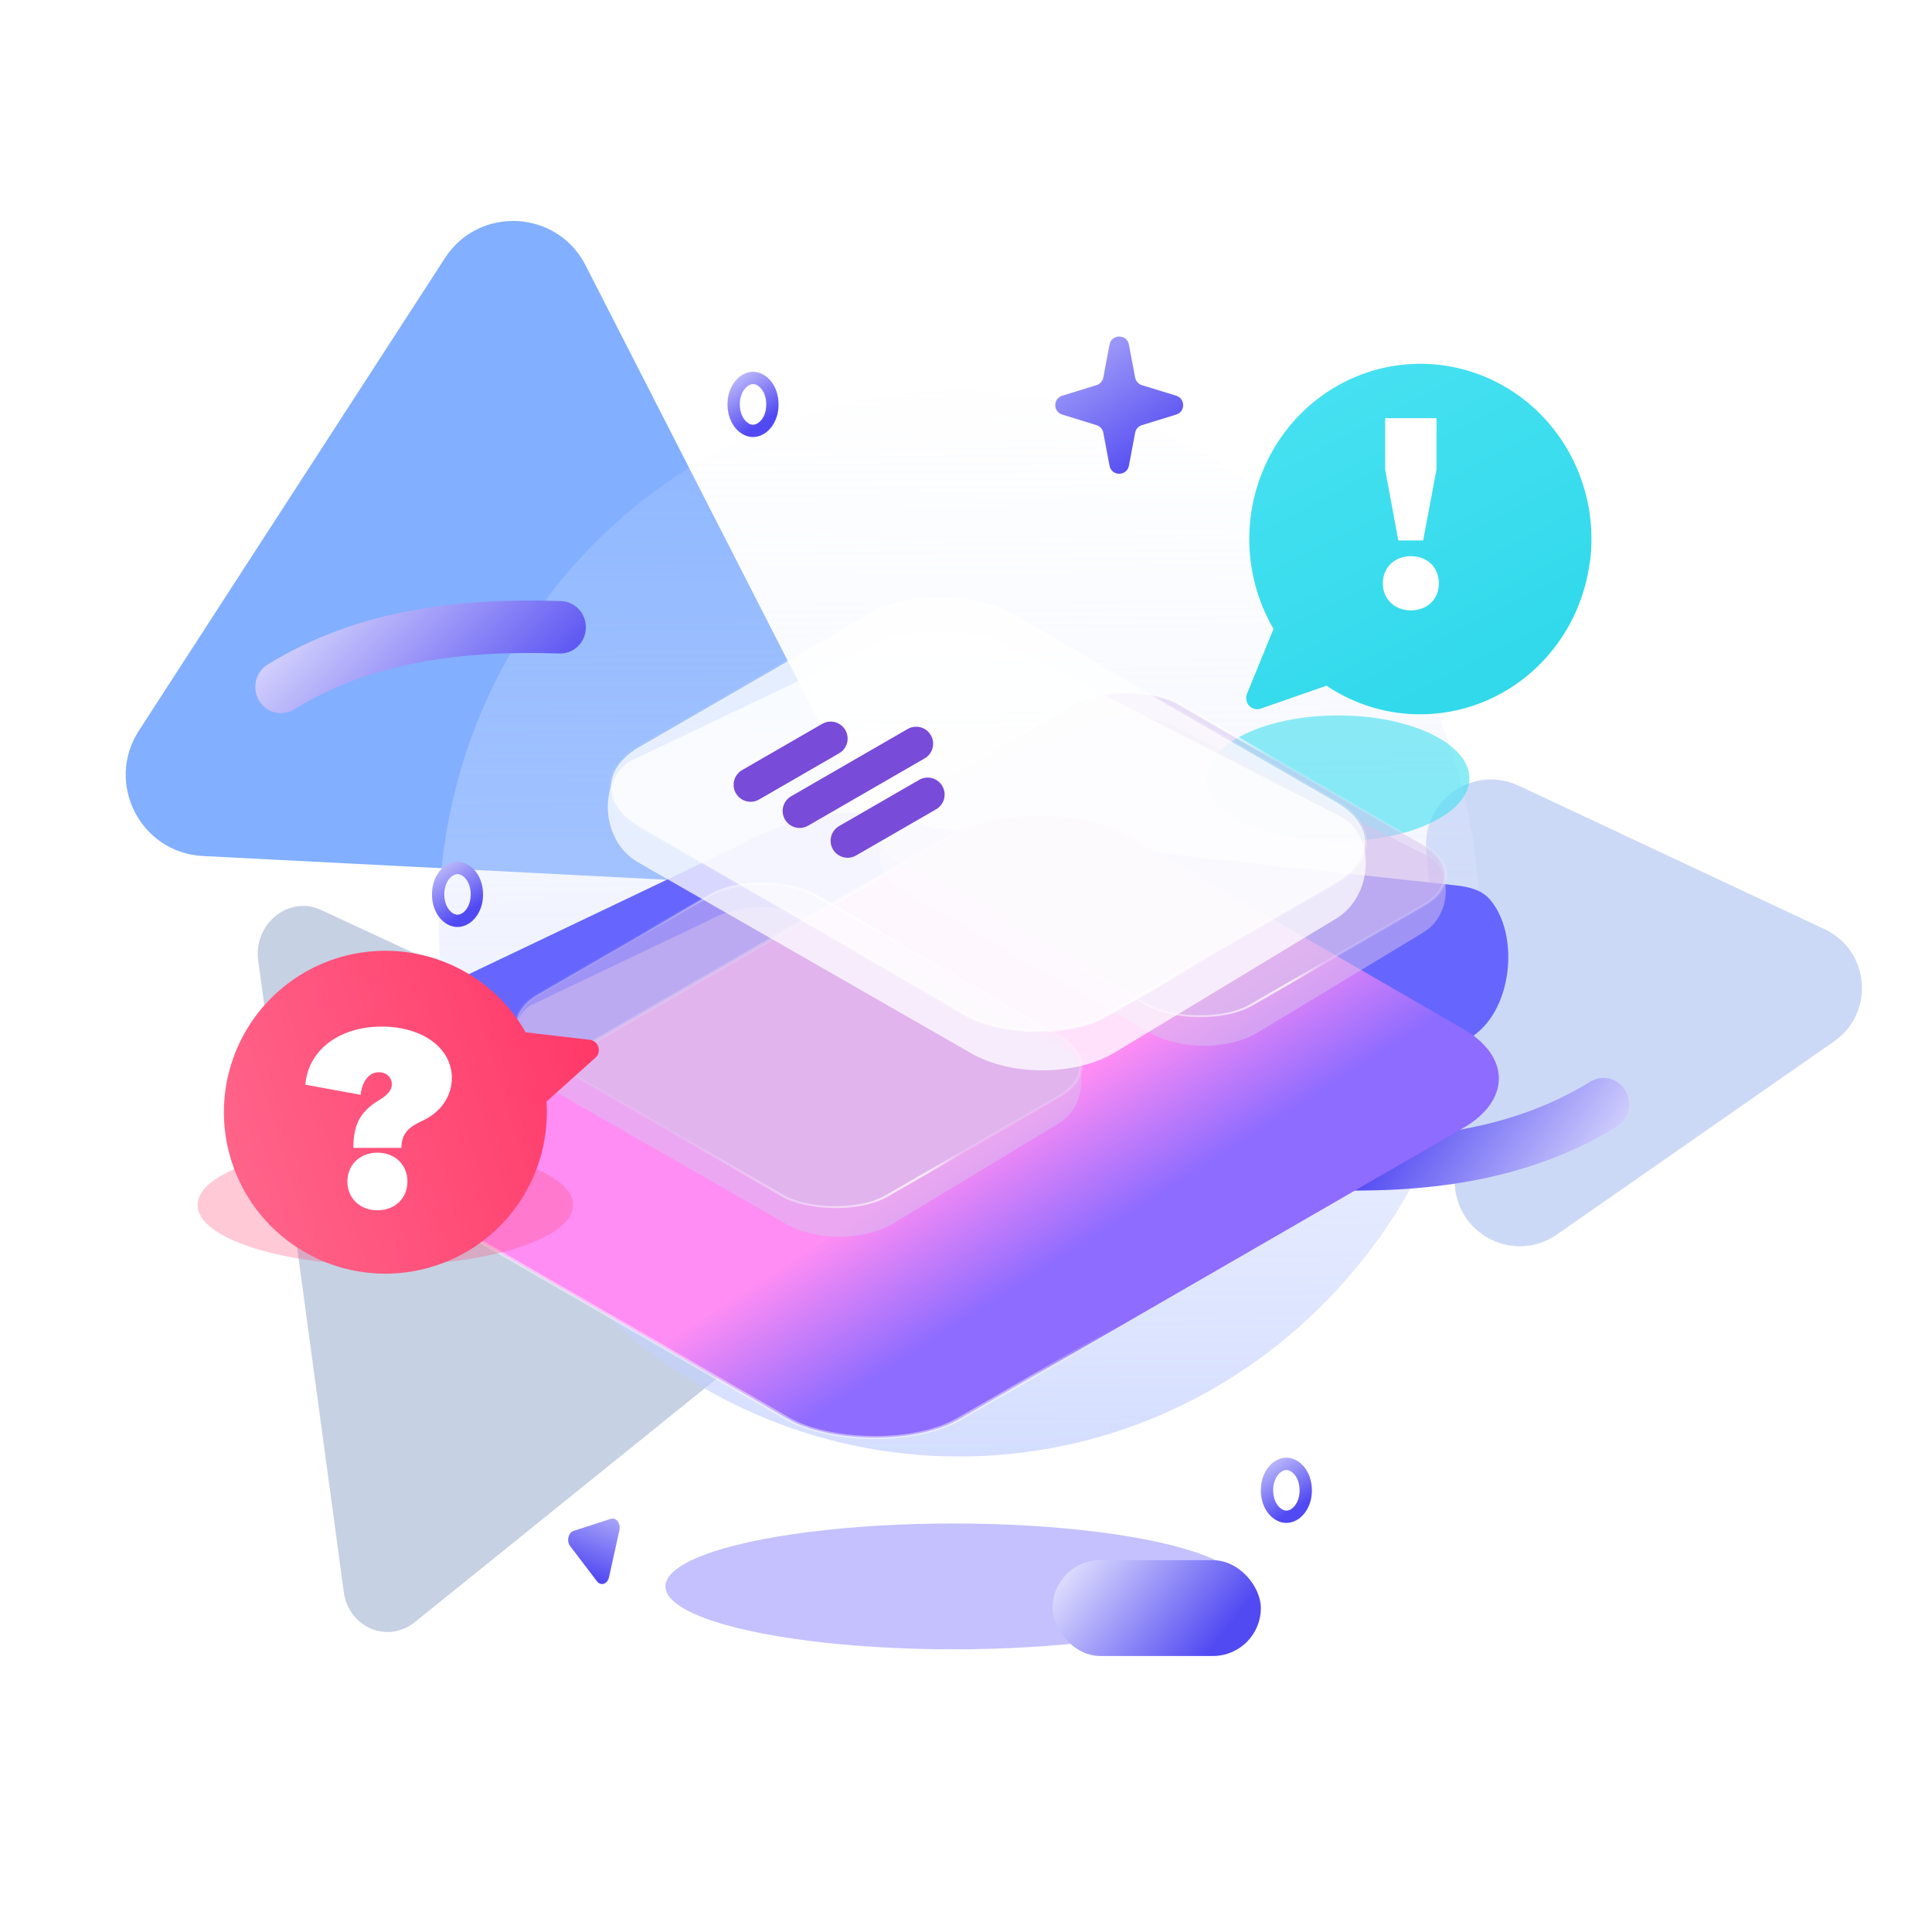 <svg width="252" height="252" viewBox="0 0 252 252" fill="none" xmlns="http://www.w3.org/2000/svg">
<g clip-path="url(#clip0_278_3081)">
<g filter="url(#filter0_f_278_3081)">
<path d="M33.683 125.297C33.031 120.491 37.679 116.743 41.875 118.691L113.785 152.059C117.822 153.932 118.418 159.717 114.869 162.579L54.119 211.573C50.57 214.436 45.469 212.284 44.843 207.661L33.683 125.297Z" fill="#C6D1E3"/>
</g>
<g opacity="0.2" filter="url(#filter1_f_278_3081)">
<path d="M186.037 110.879C185.483 104.374 192.178 99.709 198.088 102.481L237.984 121.195C243.895 123.967 244.587 132.098 239.231 135.831L203.077 161.025C197.72 164.757 190.332 161.291 189.778 154.787L186.037 110.879Z" fill="#0142D3"/>
</g>
<g filter="url(#filter2_f_278_3081)">
<path d="M58.037 33.659C62.472 26.81 72.66 27.331 76.374 34.597L109.801 99.994C113.515 107.26 107.97 115.822 99.82 115.406L26.471 111.656C18.321 111.239 13.679 102.156 18.114 95.306L58.037 33.659Z" fill="#005CFF" fill-opacity="0.49"/>
</g>
<path d="M125.095 189.973C162.575 189.973 192.958 158.847 192.958 120.452C192.958 82.056 162.575 50.93 125.095 50.93C87.616 50.93 57.233 82.056 57.233 120.452C57.233 158.847 87.616 189.973 125.095 189.973Z" fill="url(#paint0_linear_278_3081)"/>
<path fill-rule="evenodd" clip-rule="evenodd" d="M34.921 86.672C46.814 79.356 60.287 77.963 73.186 78.401C75.029 78.464 76.474 80.045 76.413 81.933C76.352 83.822 74.808 85.302 72.965 85.239C60.585 84.819 48.638 86.215 38.359 92.538C36.778 93.51 34.727 92.986 33.778 91.366C32.828 89.746 33.34 87.645 34.921 86.672Z" fill="url(#paint1_linear_278_3081)"/>
<g filter="url(#filter3_f_278_3081)">
<ellipse cx="124.38" cy="206.922" rx="37.587" ry="8.206" fill="#C4C1FE"/>
</g>
<path fill-rule="evenodd" clip-rule="evenodd" d="M212.018 142.257C212.967 143.877 212.455 145.979 210.874 146.951C198.983 154.267 185.503 155.66 172.605 155.222C170.762 155.16 169.317 153.578 169.378 151.69C169.439 149.802 170.983 148.322 172.826 148.384C185.205 148.804 197.159 147.408 207.436 141.086C209.017 140.113 211.068 140.638 212.018 142.257Z" fill="url(#paint2_linear_278_3081)"/>
<path d="M45.809 133.816C46.072 132.42 48.072 132.42 48.336 133.816L49.148 138.118C49.237 138.587 49.578 138.968 50.033 139.108L54.506 140.488C55.715 140.861 55.715 142.572 54.506 142.945L50.033 144.325C49.578 144.465 49.237 144.846 49.148 145.315L48.336 149.617C48.072 151.013 46.072 151.013 45.809 149.617L44.995 145.315C44.907 144.846 44.566 144.465 44.111 144.325L39.638 142.945C38.429 142.572 38.429 140.861 39.638 140.488L44.111 139.108C44.566 138.968 44.907 138.587 44.995 138.118L45.809 133.816Z" fill="url(#paint3_linear_278_3081)"/>
<path d="M144.722 44.944C144.985 43.548 146.985 43.548 147.249 44.944L148.062 49.246C148.15 49.715 148.491 50.096 148.946 50.236L153.419 51.616C154.629 51.989 154.629 53.7 153.419 54.073L148.946 55.453C148.491 55.593 148.15 55.974 148.062 56.443L147.249 60.745C146.985 62.141 144.985 62.141 144.722 60.745L143.909 56.443C143.82 55.974 143.48 55.593 143.024 55.453L138.551 54.073C137.342 53.7 137.342 51.989 138.551 51.616L143.024 50.236C143.48 50.096 143.82 49.715 143.909 49.246L144.722 44.944Z" fill="url(#paint4_linear_278_3081)"/>
<path d="M62.201 116.661C62.201 118.761 60.898 120.112 59.674 120.112C58.451 120.112 57.147 118.761 57.147 116.661C57.147 114.561 58.451 113.21 59.674 113.21C60.898 113.21 62.201 114.561 62.201 116.661Z" stroke="url(#paint5_linear_278_3081)" stroke-width="1.607"/>
<path d="M170.314 194.388C170.314 196.488 169.011 197.839 167.787 197.839C166.564 197.839 165.261 196.488 165.261 194.388C165.261 192.288 166.564 190.937 167.787 190.937C169.011 190.937 170.314 192.288 170.314 194.388Z" stroke="url(#paint6_linear_278_3081)" stroke-width="1.607"/>
<path d="M165.298 139.329C165.12 138.438 165.767 137.63 166.461 137.879L171.279 139.609C171.969 139.857 172.187 140.967 171.672 141.609L168.09 146.075C167.575 146.718 166.711 146.412 166.534 145.525L165.298 139.329Z" fill="url(#paint7_linear_278_3081)"/>
<path d="M79.67 198.108C80.366 197.883 80.988 198.699 80.793 199.582L79.433 205.735C79.237 206.622 78.363 206.91 77.863 206.253L74.371 201.671C73.871 201.014 74.12 199.906 74.819 199.68L79.67 198.108Z" fill="url(#paint8_linear_278_3081)"/>
<path d="M100.749 52.748C100.749 54.849 99.445 56.2 98.222 56.2C96.999 56.2 95.695 54.849 95.695 52.748C95.695 50.648 96.999 49.297 98.222 49.297C99.445 49.297 100.749 50.648 100.749 52.748Z" stroke="url(#paint9_linear_278_3081)" stroke-width="1.607"/>
<rect x="137.284" y="203.503" width="27.174" height="12.498" rx="6.249" fill="url(#paint10_linear_278_3081)"/>
<g filter="url(#filter4_f_278_3081)">
<ellipse cx="174.536" cy="101.524" rx="17.128" ry="8.206" fill="#40DFF0" fill-opacity="0.6"/>
</g>
<path d="M207.364 73.311C206.867 77.144 205.431 80.785 203.187 83.894C200.944 87.004 197.968 89.479 194.538 91.09C191.107 92.701 187.333 93.394 183.57 93.106C179.807 92.817 176.176 91.555 173.018 89.438L164.432 92.434C164.171 92.523 163.891 92.534 163.625 92.464C163.358 92.395 163.117 92.248 162.93 92.042C162.743 91.836 162.618 91.579 162.569 91.302C162.521 91.025 162.551 90.739 162.657 90.479L166.111 82.034C164.284 78.902 163.216 75.367 162.995 71.726C162.775 68.084 163.408 64.441 164.843 61.101C166.278 57.761 168.472 54.822 171.242 52.529C174.012 50.235 177.278 48.655 180.766 47.919C184.255 47.183 187.865 47.313 191.294 48.298C194.723 49.284 197.873 51.096 200.479 53.583C203.085 56.07 205.072 59.16 206.274 62.595C207.476 66.029 207.858 69.709 207.388 73.326L207.364 73.311Z" fill="url(#paint11_linear_278_3081)"/>
<path d="M184.025 79.615C186.176 79.615 187.679 78.146 187.679 76.097C187.679 74.013 186.176 72.544 184.025 72.544C181.907 72.544 180.37 74.013 180.37 76.097C180.37 78.146 181.907 79.615 184.025 79.615ZM187.372 54.544H180.677V61.239L182.385 70.495H185.63L187.372 61.239V54.544Z" fill="white"/>
<path d="M57.516 146.534C50.913 142.841 50.814 132.272 56.444 129.308L96.424 110.244C102.208 106.905 111.136 104.705 117.709 106.76C119.542 107.333 121.362 108.023 123.271 108.231L189.87 115.481C191.502 115.659 193.197 116.035 194.285 117.265C198.299 121.804 197.373 132.147 191.562 135.501L127.838 172.969C121.224 176.788 110.5 176.788 103.886 172.969L57.516 146.534Z" fill="#6666FF"/>
<g filter="url(#filter5_d_278_3081)">
<rect x="0.489" width="101.718" height="76.748" rx="12.898" transform="matrix(0.866 -0.5 0.866 0.5 47.068 133.647)" fill="url(#paint12_linear_278_3081)" stroke="url(#paint13_linear_278_3081)" stroke-width="0.565"/>
</g>
<g filter="url(#filter6_d_278_3081)">
<g filter="url(#filter7_b_278_3081)">
<path d="M70.025 133.23C66.204 131.093 66.146 124.977 69.404 123.262L92.539 112.23C96.366 110.021 102.572 110.021 106.399 112.23L138.494 128.695C142.038 130.467 141.873 136.568 138.045 138.777L116.4 151.87C112.573 154.08 106.368 154.08 102.54 151.87L70.025 133.23Z" fill="#D9C3EE" fill-opacity="0.5"/>
</g>
<g filter="url(#filter8_b_278_3081)">
<rect x="0.297" width="41.658" height="52.532" rx="7.831" transform="matrix(0.866 -0.5 0.866 0.5 63.135 126.001)" fill="#D9C3EE" fill-opacity="0.5" stroke="url(#paint14_linear_278_3081)" stroke-width="0.343"/>
</g>
</g>
<g filter="url(#filter9_d_278_3081)">
<g filter="url(#filter10_b_278_3081)">
<path d="M117.567 108.327C113.746 106.19 113.689 100.074 116.947 98.36L140.082 87.328C143.909 85.118 150.115 85.118 153.942 87.328L186.037 103.793C189.581 105.565 189.416 111.665 185.588 113.875L163.943 126.968C160.116 129.177 153.91 129.177 150.083 126.968L117.567 108.327Z" fill="#D9C3EE" fill-opacity="0.5"/>
</g>
<g filter="url(#filter11_b_278_3081)">
<rect x="0.297" width="41.658" height="52.532" rx="7.831" transform="matrix(0.866 -0.5 0.866 0.5 110.677 101.098)" fill="#D9C3EE" fill-opacity="0.5" stroke="url(#paint15_linear_278_3081)" stroke-width="0.343"/>
</g>
</g>
<g filter="url(#filter12_b_278_3081)">
<path d="M83.25 112.49C78.144 109.634 78.068 101.463 82.421 99.171L113.333 84.431C118.447 81.479 126.739 81.479 131.853 84.431L174.738 106.431C179.473 108.799 179.253 116.95 174.138 119.903L145.217 137.397C140.103 140.349 131.811 140.349 126.697 137.397L83.25 112.49Z" fill="white" fill-opacity="0.74"/>
</g>
<g filter="url(#filter13_b_278_3081)">
<rect x="0.397" width="55.663" height="70.194" rx="10.463" transform="matrix(0.866 -0.5 0.866 0.5 74.042 102.831)" fill="white" fill-opacity="0.74" stroke="url(#paint16_linear_278_3081)" stroke-width="0.458"/>
</g>
<g filter="url(#filter14_i_278_3081)">
<path d="M97.903 101.118L108.346 95.09" stroke="#784BD9" stroke-width="4.429" stroke-linecap="round" stroke-linejoin="round"/>
<path d="M110.555 108.421L120.997 102.393" stroke="#784BD9" stroke-width="4.429" stroke-linecap="round" stroke-linejoin="round"/>
</g>
<g filter="url(#filter15_i_278_3081)">
<path d="M104.299 104.532L119.498 95.758" stroke="#784BD9" stroke-width="4.429" stroke-linecap="round" stroke-linejoin="round"/>
</g>
<g filter="url(#filter16_f_278_3081)">
<ellipse cx="50.26" cy="157.174" rx="24.491" ry="7.872" fill="#FF4C77" fill-opacity="0.3"/>
</g>
<path d="M42.46 164.631C45.765 165.949 49.349 166.409 52.88 165.967C56.41 165.525 59.771 164.196 62.649 162.104C65.527 160.012 67.828 157.226 69.338 154.004C70.847 150.782 71.516 147.231 71.283 143.681L77.668 137.961C77.859 137.787 77.995 137.563 78.062 137.314C78.129 137.065 78.123 136.802 78.045 136.556C77.967 136.31 77.82 136.092 77.622 135.927C77.424 135.762 77.183 135.657 76.927 135.625L68.564 134.653C66.9 131.73 64.56 129.248 61.74 127.415C58.92 125.582 55.702 124.451 52.355 124.117C49.008 123.783 45.629 124.256 42.502 125.495C39.375 126.735 36.591 128.706 34.382 131.242C32.173 133.779 30.604 136.808 29.806 140.076C29.008 143.343 29.004 146.754 29.795 150.024C30.586 153.293 32.149 156.325 34.352 158.867C36.556 161.408 39.336 163.385 42.46 164.631Z" fill="url(#paint17_linear_278_3081)"/>
<path d="M49.227 157.866C51.513 157.866 53.142 156.299 53.142 154.107C53.142 151.914 51.513 150.348 49.227 150.348C46.971 150.348 45.311 151.914 45.311 154.107C45.311 156.299 46.971 157.866 49.227 157.866ZM52.359 149.721C52.359 147.654 53.55 146.902 55.178 146.15C57.34 145.148 58.938 143.111 58.938 140.605C58.938 136.658 55.053 133.902 49.791 133.902C44.152 133.902 40.174 137.066 39.829 141.483L47.034 142.798C47.222 141.075 48.13 139.854 49.415 139.854C50.386 139.854 51.106 140.511 51.106 141.42C51.106 142.485 50.041 143.143 49.195 143.644C46.94 145.116 46.094 146.745 46.094 149.721H52.359Z" fill="white"/>
</g>
<defs>
<filter id="filter0_f_278_3081" x="29.621" y="114.166" width="91.585" height="102.7" filterUnits="userSpaceOnUse" color-interpolation-filters="sRGB">
<feFlood flood-opacity="0" result="BackgroundImageFix"/>
<feBlend mode="normal" in="SourceGraphic" in2="BackgroundImageFix" result="shape"/>
<feGaussianBlur stdDeviation="2" result="effect1_foregroundBlur_278_3081"/>
</filter>
<filter id="filter1_f_278_3081" x="130.644" y="58.552" width="139.87" height="133.962" filterUnits="userSpaceOnUse" color-interpolation-filters="sRGB">
<feFlood flood-opacity="0" result="BackgroundImageFix"/>
<feBlend mode="normal" in="SourceGraphic" in2="BackgroundImageFix" result="shape"/>
<feGaussianBlur stdDeviation="1.224" result="effect1_foregroundBlur_278_3081"/>
</filter>
<filter id="filter2_f_278_3081" x="-15.074" y="1.926" width="159.687" height="159.687" filterUnits="userSpaceOnUse" color-interpolation-filters="sRGB">
<feFlood flood-opacity="0" result="BackgroundImageFix"/>
<feBlend mode="normal" in="SourceGraphic" in2="BackgroundImageFix" result="shape"/>
<feGaussianBlur stdDeviation="6.537" result="effect1_foregroundBlur_278_3081"/>
</filter>
<filter id="filter3_f_278_3081" x="73.399" y="185.322" width="101.962" height="43.201" filterUnits="userSpaceOnUse" color-interpolation-filters="sRGB">
<feFlood flood-opacity="0" result="BackgroundImageFix"/>
<feBlend mode="normal" in="SourceGraphic" in2="BackgroundImageFix" result="shape"/>
<feGaussianBlur stdDeviation="6.697" result="effect1_foregroundBlur_278_3081"/>
</filter>
<filter id="filter4_f_278_3081" x="144.013" y="79.924" width="61.045" height="43.201" filterUnits="userSpaceOnUse" color-interpolation-filters="sRGB">
<feFlood flood-opacity="0" result="BackgroundImageFix"/>
<feBlend mode="normal" in="SourceGraphic" in2="BackgroundImageFix" result="shape"/>
<feGaussianBlur stdDeviation="6.697" result="effect1_foregroundBlur_278_3081"/>
</filter>
<filter id="filter5_d_278_3081" x="37.884" y="86.124" width="173.772" height="117.63" filterUnits="userSpaceOnUse" color-interpolation-filters="sRGB">
<feFlood flood-opacity="0" result="BackgroundImageFix"/>
<feColorMatrix in="SourceAlpha" type="matrix" values="0 0 0 0 0 0 0 0 0 0 0 0 0 0 0 0 0 0 127 0" result="hardAlpha"/>
<feOffset dy="19.755"/>
<feGaussianBlur stdDeviation="7.902"/>
<feComposite in2="hardAlpha" operator="out"/>
<feColorMatrix type="matrix" values="0 0 0 0 0.492 0 0 0 0 0.264 0 0 0 0 0.915 0 0 0 0.5 0"/>
<feBlend mode="normal" in2="BackgroundImageFix" result="effect1_dropShadow_278_3081"/>
<feBlend mode="normal" in="SourceGraphic" in2="effect1_dropShadow_278_3081" result="shape"/>
</filter>
<filter id="filter6_d_278_3081" x="56.317" y="104.242" width="95.622" height="67.805" filterUnits="userSpaceOnUse" color-interpolation-filters="sRGB">
<feFlood flood-opacity="0" result="BackgroundImageFix"/>
<feColorMatrix in="SourceAlpha" type="matrix" values="0 0 0 0 0 0 0 0 0 0 0 0 0 0 0 0 0 0 127 0" result="hardAlpha"/>
<feOffset dy="7.782"/>
<feGaussianBlur stdDeviation="5.368"/>
<feComposite in2="hardAlpha" operator="out"/>
<feColorMatrix type="matrix" values="0 0 0 0 0.499 0 0 0 0 0.266 0 0 0 0 1 0 0 0 0.43 0"/>
<feBlend mode="normal" in2="BackgroundImageFix" result="effect1_dropShadow_278_3081"/>
<feBlend mode="normal" in="SourceGraphic" in2="effect1_dropShadow_278_3081" result="shape"/>
</filter>
<filter id="filter7_b_278_3081" x="62.481" y="106.001" width="83.13" height="52.099" filterUnits="userSpaceOnUse" color-interpolation-filters="sRGB">
<feFlood flood-opacity="0" result="BackgroundImageFix"/>
<feGaussianBlur in="BackgroundImageFix" stdDeviation="2.286"/>
<feComposite in2="SourceAlpha" operator="in" result="effect1_backgroundBlur_278_3081"/>
<feBlend mode="normal" in="SourceGraphic" in2="effect1_backgroundBlur_278_3081" result="shape"/>
</filter>
<filter id="filter8_b_278_3081" x="62.582" y="102.624" width="83.193" height="51.894" filterUnits="userSpaceOnUse" color-interpolation-filters="sRGB">
<feFlood flood-opacity="0" result="BackgroundImageFix"/>
<feGaussianBlur in="BackgroundImageFix" stdDeviation="2.286"/>
<feComposite in2="SourceAlpha" operator="in" result="effect1_backgroundBlur_278_3081"/>
<feBlend mode="normal" in="SourceGraphic" in2="effect1_backgroundBlur_278_3081" result="shape"/>
</filter>
<filter id="filter9_d_278_3081" x="103.86" y="79.339" width="95.621" height="67.805" filterUnits="userSpaceOnUse" color-interpolation-filters="sRGB">
<feFlood flood-opacity="0" result="BackgroundImageFix"/>
<feColorMatrix in="SourceAlpha" type="matrix" values="0 0 0 0 0 0 0 0 0 0 0 0 0 0 0 0 0 0 127 0" result="hardAlpha"/>
<feOffset dy="7.782"/>
<feGaussianBlur stdDeviation="5.368"/>
<feComposite in2="hardAlpha" operator="out"/>
<feColorMatrix type="matrix" values="0 0 0 0 0.499 0 0 0 0 0.266 0 0 0 0 1 0 0 0 0.43 0"/>
<feBlend mode="normal" in2="BackgroundImageFix" result="effect1_dropShadow_278_3081"/>
<feBlend mode="normal" in="SourceGraphic" in2="effect1_dropShadow_278_3081" result="shape"/>
</filter>
<filter id="filter10_b_278_3081" x="110.024" y="81.098" width="83.13" height="52.099" filterUnits="userSpaceOnUse" color-interpolation-filters="sRGB">
<feFlood flood-opacity="0" result="BackgroundImageFix"/>
<feGaussianBlur in="BackgroundImageFix" stdDeviation="2.286"/>
<feComposite in2="SourceAlpha" operator="in" result="effect1_backgroundBlur_278_3081"/>
<feBlend mode="normal" in="SourceGraphic" in2="effect1_backgroundBlur_278_3081" result="shape"/>
</filter>
<filter id="filter11_b_278_3081" x="110.124" y="77.721" width="83.193" height="51.894" filterUnits="userSpaceOnUse" color-interpolation-filters="sRGB">
<feFlood flood-opacity="0" result="BackgroundImageFix"/>
<feGaussianBlur in="BackgroundImageFix" stdDeviation="2.286"/>
<feComposite in2="SourceAlpha" operator="in" result="effect1_backgroundBlur_278_3081"/>
<feBlend mode="normal" in="SourceGraphic" in2="effect1_backgroundBlur_278_3081" result="shape"/>
</filter>
<filter id="filter12_b_278_3081" x="73.17" y="76.107" width="111.077" height="69.614" filterUnits="userSpaceOnUse" color-interpolation-filters="sRGB">
<feFlood flood-opacity="0" result="BackgroundImageFix"/>
<feGaussianBlur in="BackgroundImageFix" stdDeviation="3.055"/>
<feComposite in2="SourceAlpha" operator="in" result="effect1_backgroundBlur_278_3081"/>
<feBlend mode="normal" in="SourceGraphic" in2="effect1_backgroundBlur_278_3081" result="shape"/>
</filter>
<filter id="filter13_b_278_3081" x="73.304" y="71.596" width="111.161" height="69.339" filterUnits="userSpaceOnUse" color-interpolation-filters="sRGB">
<feFlood flood-opacity="0" result="BackgroundImageFix"/>
<feGaussianBlur in="BackgroundImageFix" stdDeviation="3.055"/>
<feComposite in2="SourceAlpha" operator="in" result="effect1_backgroundBlur_278_3081"/>
<feBlend mode="normal" in="SourceGraphic" in2="effect1_backgroundBlur_278_3081" result="shape"/>
</filter>
<filter id="filter14_i_278_3081" x="95.191" y="93.524" width="28.519" height="16.999" filterUnits="userSpaceOnUse" color-interpolation-filters="sRGB">
<feFlood flood-opacity="0" result="BackgroundImageFix"/>
<feBlend mode="normal" in="SourceGraphic" in2="BackgroundImageFix" result="shape"/>
<feColorMatrix in="SourceAlpha" type="matrix" values="0 0 0 0 0 0 0 0 0 0 0 0 0 0 0 0 0 0 127 0" result="hardAlpha"/>
<feOffset dy="1.246"/>
<feGaussianBlur stdDeviation="0.268"/>
<feComposite in2="hardAlpha" operator="arithmetic" k2="-1" k3="1"/>
<feColorMatrix type="matrix" values="0 0 0 0 1 0 0 0 0 1 0 0 0 0 1 0 0 0 1 0"/>
<feBlend mode="normal" in2="shape" result="effect1_innerShadow_278_3081"/>
</filter>
<filter id="filter15_i_278_3081" x="101.587" y="94.192" width="20.623" height="12.442" filterUnits="userSpaceOnUse" color-interpolation-filters="sRGB">
<feFlood flood-opacity="0" result="BackgroundImageFix"/>
<feBlend mode="normal" in="SourceGraphic" in2="BackgroundImageFix" result="shape"/>
<feColorMatrix in="SourceAlpha" type="matrix" values="0 0 0 0 0 0 0 0 0 0 0 0 0 0 0 0 0 0 127 0" result="hardAlpha"/>
<feOffset dy="1.246"/>
<feGaussianBlur stdDeviation="0.268"/>
<feComposite in2="hardAlpha" operator="arithmetic" k2="-1" k3="1"/>
<feColorMatrix type="matrix" values="0 0 0 0 1 0 0 0 0 1 0 0 0 0 1 0 0 0 1 0"/>
<feBlend mode="normal" in2="shape" result="effect1_innerShadow_278_3081"/>
</filter>
<filter id="filter16_f_278_3081" x="11.191" y="134.724" width="78.138" height="44.9" filterUnits="userSpaceOnUse" color-interpolation-filters="sRGB">
<feFlood flood-opacity="0" result="BackgroundImageFix"/>
<feBlend mode="normal" in="SourceGraphic" in2="BackgroundImageFix" result="shape"/>
<feGaussianBlur stdDeviation="7.289" result="effect1_foregroundBlur_278_3081"/>
</filter>
<linearGradient id="paint0_linear_278_3081" x1="124.572" y1="28.292" x2="126.031" y2="272.442" gradientUnits="userSpaceOnUse">
<stop stop-color="white" stop-opacity="0"/>
<stop offset="1" stop-color="#9DB3FF"/>
</linearGradient>
<linearGradient id="paint1_linear_278_3081" x1="71.434" y1="93.125" x2="42.438" y2="65.308" gradientUnits="userSpaceOnUse">
<stop stop-color="#5149F2"/>
<stop offset="1" stop-color="#F7F7FF"/>
</linearGradient>
<linearGradient id="paint2_linear_278_3081" x1="172.627" y1="160.205" x2="200.363" y2="178.433" gradientUnits="userSpaceOnUse">
<stop stop-color="#5149F2"/>
<stop offset="1" stop-color="#F7F7FF"/>
</linearGradient>
<linearGradient id="paint3_linear_278_3081" x1="55.137" y1="147.439" x2="34.567" y2="116.748" gradientUnits="userSpaceOnUse">
<stop stop-color="#5149F2"/>
<stop offset="1" stop-color="#F7F7FF"/>
</linearGradient>
<linearGradient id="paint4_linear_278_3081" x1="154.05" y1="58.566" x2="133.48" y2="27.876" gradientUnits="userSpaceOnUse">
<stop stop-color="#5149F2"/>
<stop offset="1" stop-color="#F7F7FF"/>
</linearGradient>
<linearGradient id="paint5_linear_278_3081" x1="62.027" y1="118.33" x2="56.027" y2="109.378" gradientUnits="userSpaceOnUse">
<stop stop-color="#5149F2"/>
<stop offset="1" stop-color="#F7F7FF"/>
</linearGradient>
<linearGradient id="paint6_linear_278_3081" x1="170.14" y1="196.057" x2="164.14" y2="187.105" gradientUnits="userSpaceOnUse">
<stop stop-color="#5149F2"/>
<stop offset="1" stop-color="#F7F7FF"/>
</linearGradient>
<linearGradient id="paint7_linear_278_3081" x1="171.928" y1="140.375" x2="159.242" y2="137.146" gradientUnits="userSpaceOnUse">
<stop stop-color="#5149F2"/>
<stop offset="1" stop-color="#F7F7FF"/>
</linearGradient>
<linearGradient id="paint8_linear_278_3081" x1="78.829" y1="206.581" x2="84.964" y2="191.877" gradientUnits="userSpaceOnUse">
<stop stop-color="#5149F2"/>
<stop offset="1" stop-color="#F7F7FF"/>
</linearGradient>
<linearGradient id="paint9_linear_278_3081" x1="100.574" y1="54.417" x2="94.575" y2="45.466" gradientUnits="userSpaceOnUse">
<stop stop-color="#5149F2"/>
<stop offset="1" stop-color="#F7F7FF"/>
</linearGradient>
<linearGradient id="paint10_linear_278_3081" x1="160.468" y1="212.203" x2="140.636" y2="196.734" gradientUnits="userSpaceOnUse">
<stop stop-color="#5149F2"/>
<stop offset="1" stop-color="#F7F7FF"/>
</linearGradient>
<linearGradient id="paint11_linear_278_3081" x1="162.564" y1="47.558" x2="185.943" y2="92.715" gradientUnits="userSpaceOnUse">
<stop stop-color="#49E2F2"/>
<stop offset="1" stop-color="#31D9EB"/>
</linearGradient>
<linearGradient id="paint12_linear_278_3081" x1="19.181" y1="64.71" x2="17.387" y2="30.812" gradientUnits="userSpaceOnUse">
<stop stop-color="#8E6CFF"/>
<stop offset="0.625" stop-color="#FF8DF4"/>
</linearGradient>
<linearGradient id="paint13_linear_278_3081" x1="8.862" y1="31.447" x2="42.097" y2="72.686" gradientUnits="userSpaceOnUse">
<stop stop-color="white" stop-opacity="0.43"/>
<stop offset="0.847" stop-color="white" stop-opacity="0.44"/>
<stop offset="1" stop-color="white" stop-opacity="0"/>
</linearGradient>
<linearGradient id="paint14_linear_278_3081" x1="5.069" y1="23.164" x2="28.292" y2="40.62" gradientUnits="userSpaceOnUse">
<stop stop-color="white" stop-opacity="0.09"/>
<stop offset="0.847" stop-color="white" stop-opacity="0.79"/>
<stop offset="1" stop-color="white" stop-opacity="0.17"/>
</linearGradient>
<linearGradient id="paint15_linear_278_3081" x1="5.069" y1="23.164" x2="28.292" y2="40.62" gradientUnits="userSpaceOnUse">
<stop stop-color="white" stop-opacity="0.09"/>
<stop offset="0.847" stop-color="white" stop-opacity="0.79"/>
<stop offset="1" stop-color="white" stop-opacity="0.17"/>
</linearGradient>
<linearGradient id="paint16_linear_278_3081" x1="6.774" y1="30.951" x2="37.803" y2="54.276" gradientUnits="userSpaceOnUse">
<stop stop-color="white" stop-opacity="0.09"/>
<stop offset="0.847" stop-color="white" stop-opacity="0.79"/>
<stop offset="1" stop-color="white" stop-opacity="0.17"/>
</linearGradient>
<linearGradient id="paint17_linear_278_3081" x1="24.152" y1="154.307" x2="79.396" y2="137.246" gradientUnits="userSpaceOnUse">
<stop stop-color="#FF698D"/>
<stop offset="1" stop-color="#FF3868"/>
</linearGradient>
<clipPath id="clip0_278_3081">
<rect width="252" height="252" fill="white"/>
</clipPath>
</defs>
</svg>
